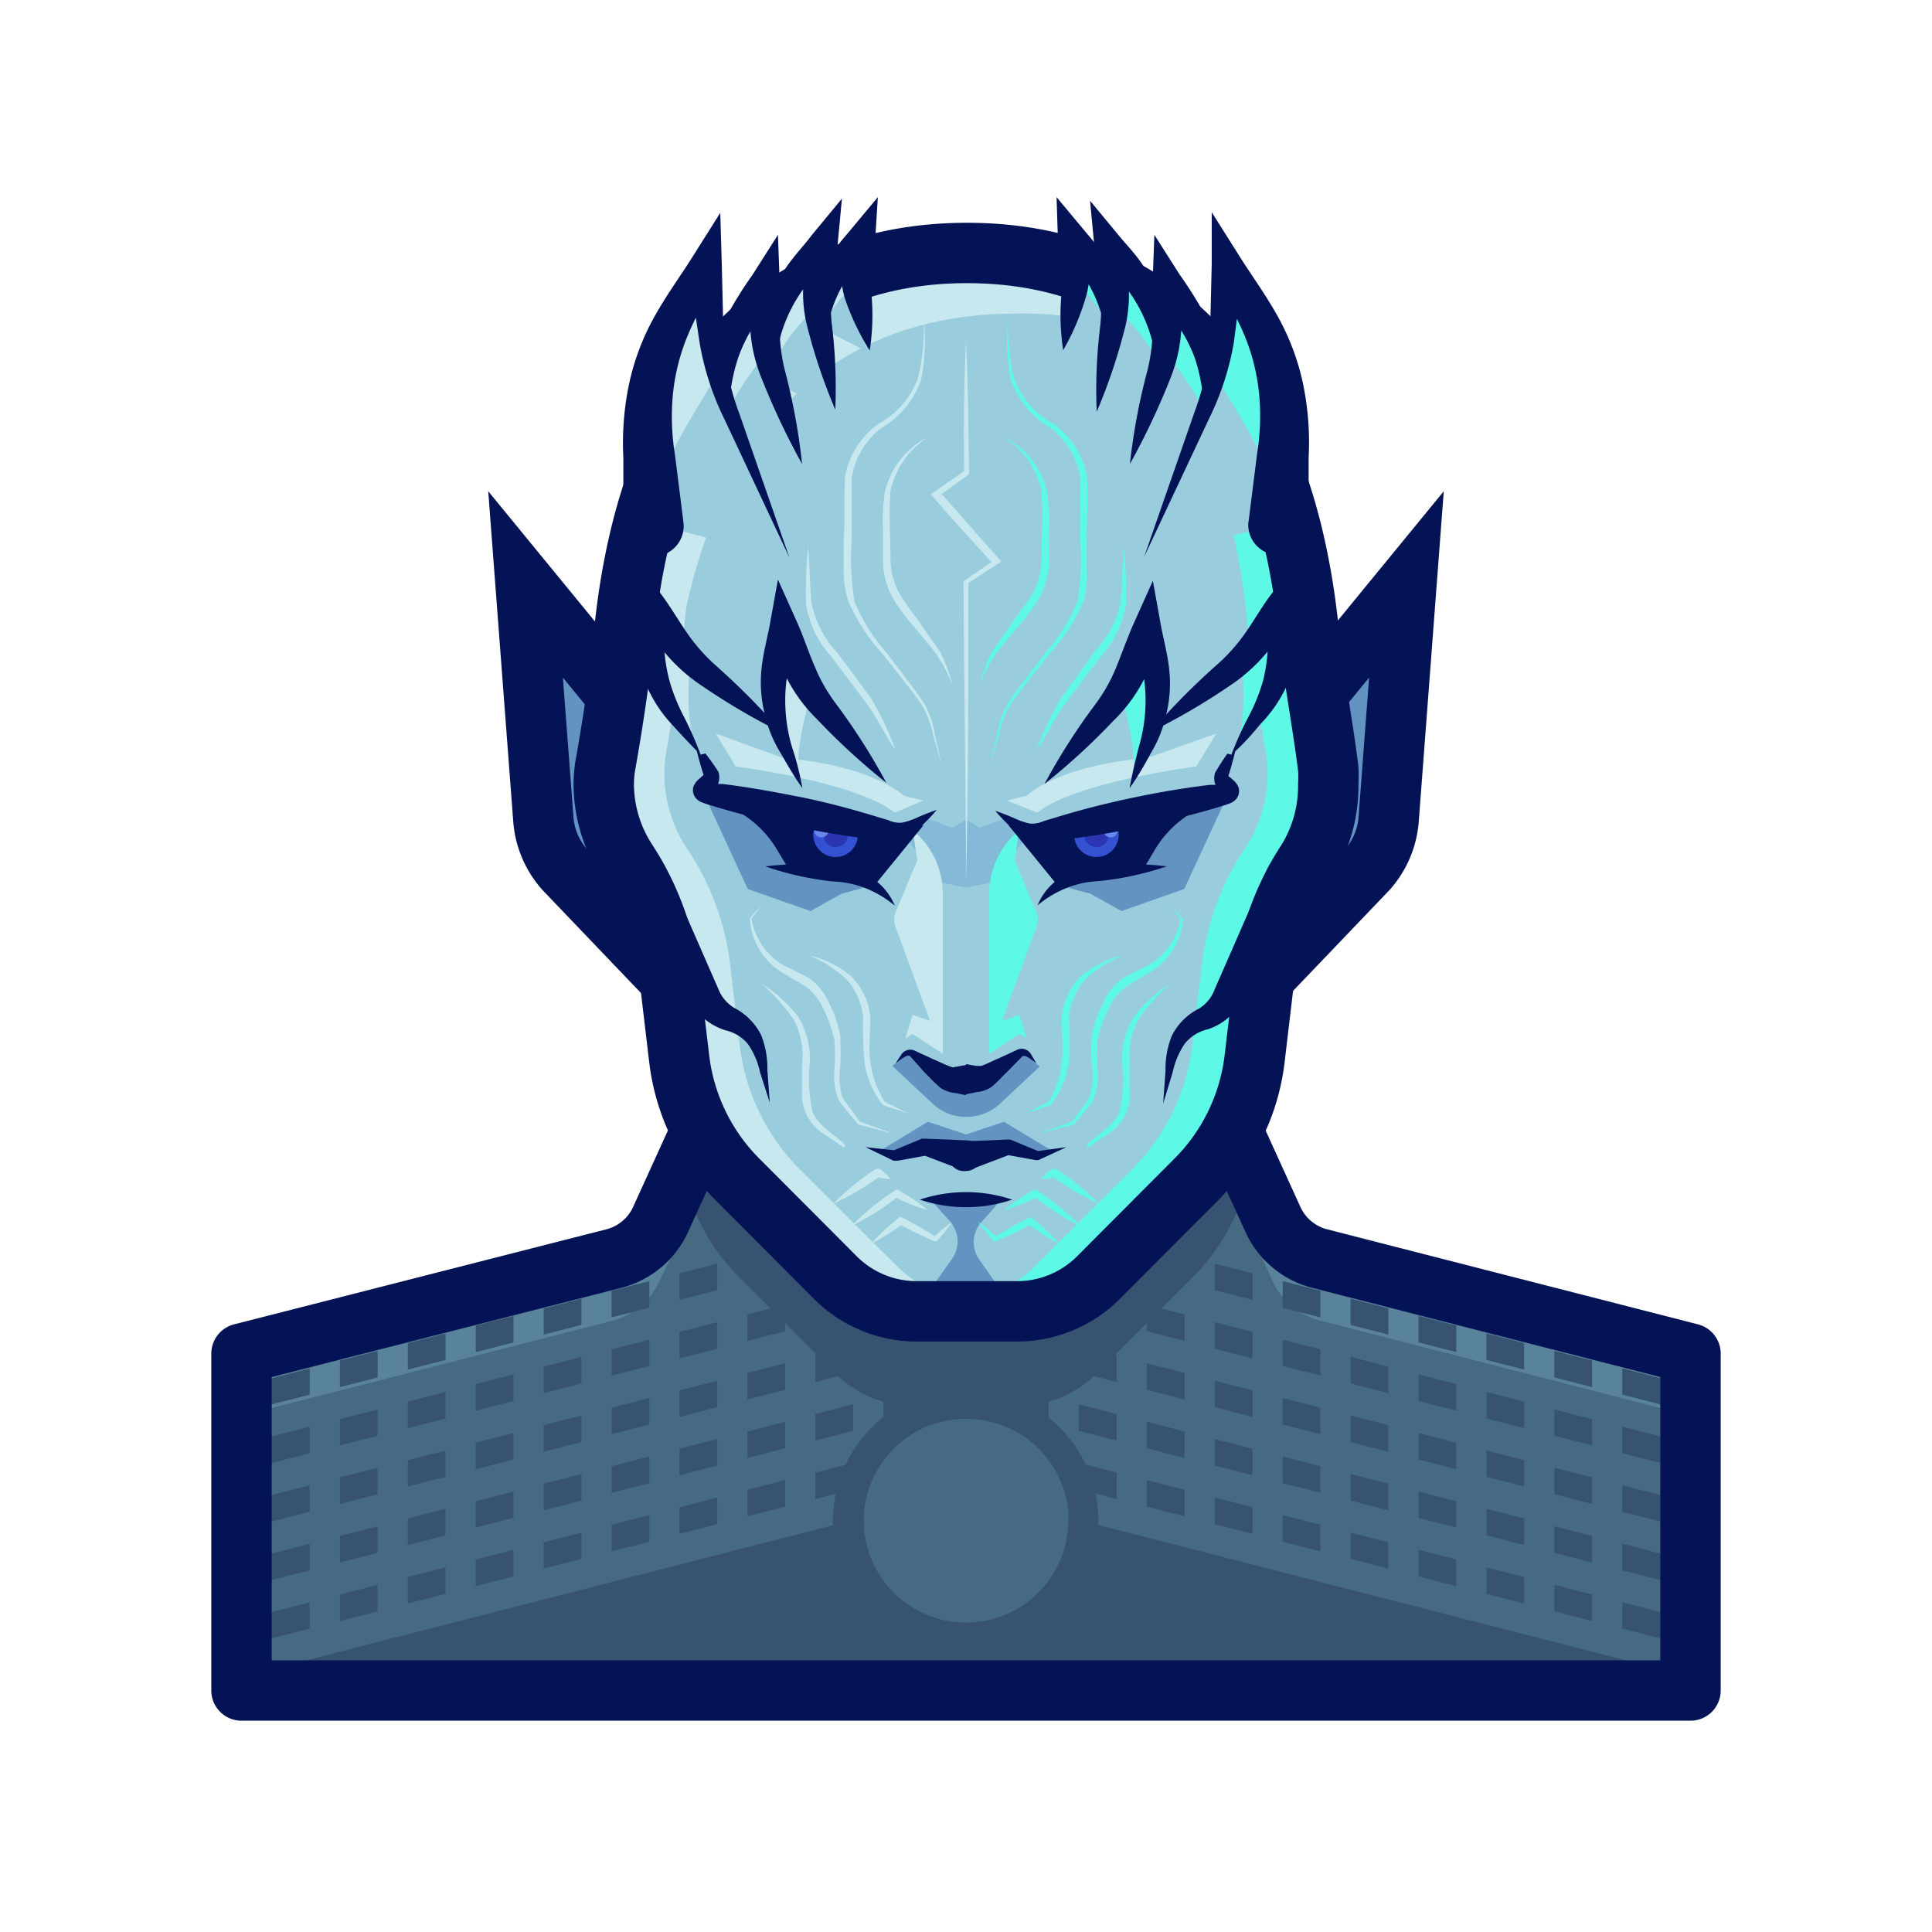<svg id="art" xmlns="http://www.w3.org/2000/svg" viewBox="0 0 64 64"><defs><style>.cls-1{fill:#456a82;}.cls-2{fill:#59839b;}.cls-3{fill:#385272;}.cls-4,.cls-6{fill:none;stroke:#041256;stroke-linecap:round;stroke-width:2px;}.cls-4{stroke-linejoin:round;}.cls-5{fill:#6394c1;}.cls-6{stroke-miterlimit:10;}.cls-7{fill:#99cddd;}.cls-8{fill:#c7e8ef;}.cls-9{fill:#84bad8;}.cls-10{fill:#5df9e6;}.cls-11{fill:#041256;}.cls-12{fill:#3351d1;}.cls-13{fill:#2b35b2;}.cls-14{fill:#6887ea;}</style></defs><title>game of thrones, game, thrones, king, walker, north, winter, series</title><path class="cls-1" d="M42.16,40.38l-1.11-2.44-2.43,2.44L32,38.68l-6.62,1.7L23,37.94l-1.11,2.44a2.34,2.34,0,0,1-1.55,1.31L8,44.84V56H56V44.84L43.71,41.69A2.34,2.34,0,0,1,42.16,40.38Z"/><path class="cls-2" d="M43.71,41.69a2.34,2.34,0,0,1-1.55-1.31l-1.11-2.44-2.43,2.44L32,38.68l-6.62,1.7L23,37.94l-1.11,2.44a2.34,2.34,0,0,1-1.55,1.31L8,44.84V46.9l12.29-3.15a2.35,2.35,0,0,0,1.55-1.3L23,40l2.43,2.43L32,40.75l6.62,1.69L41.05,40l1.11,2.44a2.35,2.35,0,0,0,1.55,1.3L56,46.9V44.84Z"/><polygon class="cls-3" points="52.74 52.82 51.49 52.5 51.49 53.38 52.74 53.7 52.74 52.82"/><polygon class="cls-3" points="50.49 52.24 49.24 51.92 49.24 52.8 50.49 53.12 50.49 52.24"/><polygon class="cls-3" points="14.76 51.92 13.51 52.24 13.51 53.12 14.76 52.8 14.76 51.92"/><polygon class="cls-3" points="11.26 53.7 12.51 53.38 12.51 52.5 11.26 52.82 11.26 53.7"/><polygon class="cls-3" points="48.24 51.66 46.99 51.34 46.99 52.22 48.24 52.54 48.24 51.66"/><polygon class="cls-3" points="39.24 49.35 37.99 49.03 37.99 49.91 39.24 50.23 39.24 49.35"/><polygon class="cls-3" points="45.99 51.09 44.74 50.77 44.74 51.64 45.99 51.96 45.99 51.09"/><polygon class="cls-3" points="41.49 49.93 40.24 49.61 40.24 50.49 41.49 50.81 41.49 49.93"/><polygon class="cls-3" points="43.74 50.51 42.49 50.19 42.49 51.07 43.74 51.39 43.74 50.51"/><polygon class="cls-3" points="35.74 49.33 36.99 49.66 36.99 48.78 35.74 48.46 35.74 49.33"/><polygon class="cls-3" points="17.01 51.34 15.76 51.66 15.76 52.54 17.01 52.22 17.01 51.34"/><polygon class="cls-3" points="10.26 53.08 8 53.66 8 54.53 10.26 53.95 10.26 53.08"/><polygon class="cls-3" points="34.74 48.2 32 47.5 29.26 48.2 29.26 49.08 32 48.37 34.74 49.08 34.74 48.2"/><polygon class="cls-3" points="53.74 53.08 53.74 53.95 56 54.53 56 53.66 53.74 53.08"/><polygon class="cls-3" points="28.26 48.46 27.01 48.78 27.01 49.66 28.26 49.33 28.26 48.46"/><polygon class="cls-3" points="26.01 49.03 24.76 49.35 24.76 50.23 26.01 49.91 26.01 49.03"/><polygon class="cls-3" points="19.26 50.77 18.01 51.09 18.01 51.96 19.26 51.64 19.26 50.77"/><polygon class="cls-3" points="21.51 50.19 20.26 50.51 20.26 51.39 21.51 51.07 21.51 50.19"/><polygon class="cls-3" points="23.76 49.61 22.51 49.93 22.51 50.81 23.76 50.49 23.76 49.61"/><polygon class="cls-3" points="52.74 50.88 51.49 50.56 51.49 51.44 52.74 51.76 52.74 50.88"/><polygon class="cls-3" points="50.49 50.3 49.24 49.98 49.24 50.86 50.49 51.18 50.49 50.3"/><polygon class="cls-3" points="14.76 49.98 13.51 50.3 13.51 51.18 14.76 50.86 14.76 49.98"/><polygon class="cls-3" points="11.26 51.76 12.51 51.44 12.51 50.56 11.26 50.88 11.26 51.76"/><polygon class="cls-3" points="48.24 49.73 46.99 49.41 46.99 50.28 48.24 50.6 48.24 49.73"/><polygon class="cls-3" points="39.24 47.42 37.99 47.1 37.99 47.97 39.24 48.3 39.24 47.42"/><polygon class="cls-3" points="45.99 49.15 44.74 48.83 44.74 49.71 45.99 50.03 45.99 49.15"/><polygon class="cls-3" points="41.49 47.99 40.24 47.67 40.24 48.55 41.49 48.87 41.49 47.99"/><polygon class="cls-3" points="43.74 48.57 42.49 48.25 42.49 49.13 43.74 49.45 43.74 48.57"/><polygon class="cls-3" points="35.74 47.4 36.99 47.72 36.99 46.84 35.74 46.52 35.74 47.4"/><polygon class="cls-3" points="17.01 49.41 15.76 49.73 15.76 50.6 17.01 50.28 17.01 49.41"/><polygon class="cls-3" points="10.26 51.14 8 51.72 8 52.59 10.26 52.02 10.26 51.14"/><polygon class="cls-3" points="34.74 46.26 32 45.56 29.26 46.26 29.26 47.14 32 46.44 34.74 47.14 34.74 46.26"/><polygon class="cls-3" points="53.74 51.14 53.74 52.02 56 52.59 56 51.72 53.74 51.14"/><polygon class="cls-3" points="28.26 46.52 27.01 46.84 27.01 47.72 28.26 47.4 28.26 46.52"/><polygon class="cls-3" points="26.01 47.1 24.76 47.42 24.76 48.3 26.01 47.97 26.01 47.1"/><polygon class="cls-3" points="19.26 48.83 18.01 49.15 18.01 50.03 19.26 49.71 19.26 48.83"/><polygon class="cls-3" points="21.51 48.25 20.26 48.57 20.26 49.45 21.51 49.13 21.51 48.25"/><polygon class="cls-3" points="23.76 47.67 22.51 47.99 22.51 48.87 23.76 48.55 23.76 47.67"/><polygon class="cls-3" points="52.74 48.94 51.49 48.62 51.49 49.5 52.74 49.82 52.74 48.94"/><polygon class="cls-3" points="50.49 48.37 49.24 48.05 49.24 48.92 50.49 49.24 50.49 48.37"/><polygon class="cls-3" points="14.76 48.05 13.51 48.37 13.51 49.24 14.76 48.92 14.76 48.05"/><polygon class="cls-3" points="11.26 49.82 12.51 49.5 12.51 48.62 11.26 48.94 11.26 49.82"/><polygon class="cls-3" points="48.24 47.79 46.99 47.47 46.99 48.35 48.24 48.67 48.24 47.79"/><polygon class="cls-3" points="39.24 45.48 37.99 45.16 37.99 46.04 39.24 46.36 39.24 45.48"/><polygon class="cls-3" points="45.99 47.21 44.74 46.89 44.74 47.77 45.99 48.09 45.99 47.21"/><polygon class="cls-3" points="41.49 46.06 40.24 45.74 40.24 46.61 41.49 46.94 41.49 46.06"/><polygon class="cls-3" points="43.74 46.63 42.49 46.31 42.49 47.19 43.74 47.51 43.74 46.63"/><polygon class="cls-3" points="35.74 45.46 36.99 45.78 36.99 44.9 35.74 44.58 35.74 45.46"/><polygon class="cls-3" points="17.01 47.47 15.76 47.79 15.76 48.67 17.01 48.35 17.01 47.47"/><polygon class="cls-3" points="10.26 49.2 8 49.78 8 50.66 10.26 50.08 10.26 49.2"/><polygon class="cls-3" points="34.74 44.33 32 43.62 29.26 44.33 29.26 45.2 32 44.5 34.74 45.2 34.74 44.33"/><polygon class="cls-3" points="53.74 49.2 53.74 50.08 56 50.66 56 49.78 53.74 49.2"/><polygon class="cls-3" points="28.26 44.58 27.01 44.9 27.01 45.78 28.26 45.46 28.26 44.58"/><polygon class="cls-3" points="26.01 45.16 24.76 45.48 24.76 46.36 26.01 46.04 26.01 45.16"/><polygon class="cls-3" points="19.26 46.89 18.01 47.21 18.01 48.09 19.26 47.77 19.26 46.89"/><polygon class="cls-3" points="21.51 46.31 20.26 46.63 20.26 47.51 21.51 47.19 21.51 46.31"/><polygon class="cls-3" points="23.76 45.74 22.51 46.06 22.51 46.94 23.76 46.61 23.76 45.74"/><polygon class="cls-3" points="52.74 47.01 51.49 46.69 51.49 47.56 52.74 47.88 52.74 47.01"/><polygon class="cls-3" points="50.49 46.43 49.24 46.11 49.24 46.99 50.49 47.31 50.49 46.43"/><polygon class="cls-3" points="14.76 46.11 13.51 46.43 13.51 47.31 14.76 46.99 14.76 46.11"/><polygon class="cls-3" points="11.26 47.88 12.51 47.56 12.51 46.69 11.26 47.01 11.26 47.88"/><polygon class="cls-3" points="48.24 45.85 46.99 45.53 46.99 46.41 48.24 46.73 48.24 45.85"/><polygon class="cls-3" points="39.24 43.54 37.99 43.22 37.99 44.1 39.24 44.42 39.24 43.54"/><polygon class="cls-3" points="45.99 45.27 44.74 44.95 44.74 45.83 45.99 46.15 45.99 45.27"/><polygon class="cls-3" points="41.49 44.12 40.24 43.8 40.24 44.68 41.49 45 41.49 44.12"/><polygon class="cls-3" points="43.74 44.7 42.49 44.38 42.49 45.25 43.74 45.57 43.74 44.7"/><polygon class="cls-3" points="35.74 43.52 36.99 43.84 36.99 42.97 35.74 42.64 35.74 43.52"/><polygon class="cls-3" points="17.01 45.53 15.76 45.85 15.76 46.73 17.01 46.41 17.01 45.53"/><polygon class="cls-3" points="10.26 47.26 8 47.84 8 48.72 10.26 48.14 10.26 47.26"/><polygon class="cls-3" points="34.74 42.39 32 41.69 29.26 42.39 29.26 43.27 32 42.56 34.74 43.27 34.74 42.39"/><polygon class="cls-3" points="53.74 47.26 53.74 48.14 56 48.72 56 47.84 53.74 47.26"/><polygon class="cls-3" points="28.26 42.64 27.01 42.97 27.01 43.84 28.26 43.52 28.26 42.64"/><polygon class="cls-3" points="26.01 43.22 24.76 43.54 24.76 44.42 26.01 44.1 26.01 43.22"/><polygon class="cls-3" points="19.26 44.95 18.01 45.27 18.01 46.15 19.26 45.83 19.26 44.95"/><polygon class="cls-3" points="21.51 44.38 20.26 44.7 20.26 45.57 21.51 45.25 21.51 44.38"/><polygon class="cls-3" points="23.76 43.8 22.51 44.12 22.51 45 23.76 44.68 23.76 43.8"/><polygon class="cls-3" points="52.74 45.07 51.49 44.75 51.49 45.63 52.74 45.95 52.74 45.07"/><polygon class="cls-3" points="50.49 44.49 49.24 44.17 49.24 45.05 50.49 45.37 50.49 44.49"/><polygon class="cls-3" points="14.76 44.17 13.51 44.49 13.51 45.37 14.76 45.05 14.76 44.17"/><polygon class="cls-3" points="11.26 45.95 12.51 45.63 12.51 44.75 11.26 45.07 11.26 45.95"/><polygon class="cls-3" points="48.24 43.91 46.99 43.59 46.99 44.47 48.24 44.79 48.24 43.91"/><polygon class="cls-3" points="39.24 41.6 37.99 41.28 37.99 42.16 39.24 42.48 39.24 41.6"/><polygon class="cls-3" points="45.99 43.34 44.74 43.02 44.74 43.89 45.99 44.21 45.99 43.34"/><polygon class="cls-3" points="41.49 42.18 40.24 41.86 40.24 42.74 41.49 43.06 41.49 42.18"/><polygon class="cls-3" points="43.74 42.76 42.49 42.44 42.49 43.32 43.74 43.64 43.74 42.76"/><polygon class="cls-3" points="35.74 41.58 36.99 41.91 36.99 41.03 35.74 40.71 35.74 41.58"/><polygon class="cls-3" points="17.01 43.59 15.76 43.91 15.76 44.79 17.01 44.47 17.01 43.59"/><polygon class="cls-3" points="10.26 45.33 8 45.91 8 46.78 10.26 46.2 10.26 45.33"/><polygon class="cls-3" points="34.74 40.45 32 39.75 29.26 40.45 29.26 41.33 32 40.63 34.74 41.33 34.74 40.45"/><polygon class="cls-3" points="53.74 45.33 53.74 46.2 56 46.78 56 45.91 53.74 45.33"/><polygon class="cls-3" points="28.26 40.71 27.01 41.03 27.01 41.91 28.26 41.58 28.26 40.71"/><polygon class="cls-3" points="26.01 41.28 24.76 41.6 24.76 42.48 26.01 42.16 26.01 41.28"/><polygon class="cls-3" points="19.26 43.02 18.01 43.34 18.01 44.21 19.26 43.89 19.26 43.02"/><polygon class="cls-3" points="21.51 42.44 20.26 42.76 20.26 43.64 21.51 43.32 21.51 42.44"/><polygon class="cls-3" points="23.76 41.86 22.51 42.18 22.51 43.06 23.76 42.74 23.76 41.86"/><path class="cls-3" d="M22.6,38.72a6.8,6.8,0,0,0,1.87,3.57l3.19,3.2a3.81,3.81,0,0,0,2.67,1.1h3.34a3.81,3.81,0,0,0,2.67-1.1l3.19-3.2a6.8,6.8,0,0,0,1.87-3.57l-.35-.78-2.43,2.44L32,38.68l-6.62,1.7L23,37.94Z"/><polygon class="cls-3" points="38.62 51.09 32 49.4 25.39 51.09 21.38 52.12 8 55.55 8 56 56 56 56 55.55 42.62 52.12 38.62 51.09"/><path class="cls-4" d="M23,37.94l-1.11,2.44a2.34,2.34,0,0,1-1.55,1.31L8,44.84V56H56V44.84L43.71,41.69a2.34,2.34,0,0,1-1.55-1.31l-1.11-2.44"/><path class="cls-5" d="M20.54,23.18l-3.13-3.82L18,27.15a2.83,2.83,0,0,0,.71,1.66l3.52,3.68Z"/><path class="cls-6" d="M20.54,23.18l-3.13-3.82L18,27.15a2.83,2.83,0,0,0,.71,1.66l3.52,3.68"/><path class="cls-5" d="M43.46,23.18l3.13-3.82L46,27.15a2.83,2.83,0,0,1-.71,1.66l-3.52,3.68Z"/><path class="cls-6" d="M43.46,23.18l3.13-3.82L46,27.15a2.83,2.83,0,0,1-.71,1.66l-3.52,3.68"/><path class="cls-7" d="M44,26a4.89,4.89,0,0,0,0-.54c-.19-1.53-.49-3.05-.65-4.58-.94-9-5.65-12.5-11.32-12.5S21.54,11.92,20.66,21.12c-.14,1.39-.35,2.77-.59,4.14A3.84,3.84,0,0,0,20,26a4.69,4.69,0,0,0,.77,2.53,9.12,9.12,0,0,1,1.39,3.68l.34,2.87a6.82,6.82,0,0,0,2,4.06l3.19,3.2a3.81,3.81,0,0,0,2.67,1.1h3.34a3.81,3.81,0,0,0,2.67-1.1l3.19-3.2a6.82,6.82,0,0,0,2-4.06l.34-2.87a9.12,9.12,0,0,1,1.39-3.68A4.69,4.69,0,0,0,44,26Z"/><path class="cls-8" d="M24.11,37.09l-.34-2.88a9,9,0,0,0-1.4-3.67,4.64,4.64,0,0,1-.7-3.29c.25-1.37.46-2.76.6-4.14.88-9.2,5.62-12.72,11.34-12.72a10.23,10.23,0,0,1,7.31,2.75A10,10,0,0,0,32,8.4c-5.72,0-10.46,3.52-11.34,12.72-.14,1.39-.35,2.77-.59,4.14A3.84,3.84,0,0,0,20,26a4.69,4.69,0,0,0,.77,2.53,9.12,9.12,0,0,1,1.39,3.68l.34,2.87a6.82,6.82,0,0,0,2,4.06l.51.51A6.86,6.86,0,0,1,24.11,37.09Z"/><polygon class="cls-9" points="34.15 27.57 33.41 27.07 32.46 27.42 32.01 27.16 31.99 27.16 31.54 27.42 30.59 27.07 29.86 27.57 31.23 29.25 31.97 29.39 31.97 29.4 32 29.39 32.03 29.4 32.03 29.39 32.77 29.25 34.15 27.57"/><path class="cls-5" d="M32.54,40.45l.63-.71H30.83l.63.71a1,1,0,0,1,.07,1.26l-.55.78,1,.27,1-.27-.55-.78A1,1,0,0,1,32.54,40.45Z"/><polygon class="cls-5" points="33.26 37.16 32 37.58 30.74 37.16 29.12 38.14 29.64 38.28 30.74 37.94 32 38.14 33.26 37.94 34.36 38.28 34.88 38.14 33.26 37.16"/><polygon class="cls-5" points="23.31 26.29 24.77 29.45 26.85 30.18 27.87 29.61 28.86 29.34 29.4 27.85 25.12 26.66 23.31 26.29"/><polygon class="cls-5" points="38.88 26.66 34.6 27.85 35.14 29.34 36.13 29.61 37.15 30.18 39.23 29.45 40.69 26.29 38.88 26.66"/><path class="cls-5" d="M33.9,34.88l-1.9.76-1.9-.76-.54.43,1.29,1.21A1.64,1.64,0,0,0,32,37h0a1.64,1.64,0,0,0,1.15-.46l1.29-1.21Z"/><path class="cls-8" d="M30.23,27.5h0a2.7,2.7,0,0,1,1,2.1v5.31l-1-.66-.24.16.24-.79.58.2-1.13-3.08a.7.7,0,0,1,0-.55l.71-1.7Z"/><path class="cls-10" d="M33.77,27.5h0a2.7,2.7,0,0,0-1,2.1v5.31l1-.66.24.16-.24-.79-.58.2,1.13-3.08a.7.7,0,0,0,0-.55l-.71-1.7Z"/><path class="cls-8" d="M32.37,43.05a3.74,3.74,0,0,1-2.66-1.11l-3.2-3.19a7,7,0,0,1-2-4.06l-.34-2.88a8.8,8.8,0,0,0-1.39-3.67,4.45,4.45,0,0,1-.7-3.29c.24-1.37.46-2.76.59-4.14.7-7.27,3.81-11,7.91-12.22-5.08.55-9.14,4.2-9.95,12.63-.14,1.39-.35,2.77-.59,4.14A3.84,3.84,0,0,0,20,26a4.69,4.69,0,0,0,.77,2.53,9.12,9.12,0,0,1,1.39,3.68l.34,2.87a6.82,6.82,0,0,0,2,4.06l3.19,3.2a3.81,3.81,0,0,0,2.67,1.1h3.34a3.75,3.75,0,0,0,1.68-.41Z"/><path class="cls-10" d="M31.63,43.05a3.74,3.74,0,0,0,2.66-1.11l3.2-3.19a7,7,0,0,0,2-4.06l.34-2.88a8.8,8.8,0,0,1,1.39-3.67,4.45,4.45,0,0,0,.7-3.29c-.24-1.37-.46-2.76-.59-4.14-.7-7.27-3.81-11-7.91-12.22,5.08.55,9.14,4.2,10,12.63.14,1.39.35,2.77.59,4.14A3.84,3.84,0,0,1,44,26a4.69,4.69,0,0,1-.77,2.53,9.12,9.12,0,0,0-1.39,3.68L41.5,35.1a6.82,6.82,0,0,1-2,4.06l-3.19,3.2a3.81,3.81,0,0,1-2.67,1.1H30.33a3.75,3.75,0,0,1-1.68-.41Z"/><path class="cls-4" d="M44,26a4.89,4.89,0,0,0,0-.54c-.19-1.53-.49-3.05-.65-4.58-.94-9-5.65-12.5-11.32-12.5S21.54,11.92,20.66,21.12c-.14,1.39-.35,2.77-.59,4.14A3.84,3.84,0,0,0,20,26a4.69,4.69,0,0,0,.77,2.53,9.12,9.12,0,0,1,1.39,3.68l.34,2.87a6.82,6.82,0,0,0,2,4.06l3.19,3.2a3.81,3.81,0,0,0,2.67,1.1h3.34a3.81,3.81,0,0,0,2.67-1.1l3.19-3.2a6.82,6.82,0,0,0,2-4.06l.34-2.87a9.12,9.12,0,0,1,1.39-3.68A4.69,4.69,0,0,0,44,26Z"/><path class="cls-11" d="M29.67,35.22l.19-.29a.36.36,0,0,1,.41-.14l.65.3c.19.08.45.21.59.25s.06,0,.15,0l.34-.06v1l-.34-.07a1.07,1.07,0,0,1-.5-.17c-.25-.21-.35-.34-.53-.51L30.16,35C30.07,34.89,29.85,35.1,29.67,35.22Z"/><path class="cls-11" d="M34.33,35.22c-.18-.12-.4-.33-.49-.2l-.47.48c-.18.17-.28.3-.53.51a1.07,1.07,0,0,1-.5.17l-.34.07v-1l.34.06c.09,0,.09,0,.15,0s.4-.17.59-.25l.65-.3a.36.36,0,0,1,.41.14Z"/><path class="cls-11" d="M22.05,28.77l1.75,4a1.26,1.26,0,0,0,.51.61,2.06,2.06,0,0,1,.9.9,2.93,2.93,0,0,1,.21,1.15l.08,1.1-.32-1a2.62,2.62,0,0,0-.4-.94,1.35,1.35,0,0,0-.75-.46,2.09,2.09,0,0,1-1.09-.81l-2.62-3.54a1,1,0,1,1,1.61-1.2A.82.82,0,0,1,22.05,28.77Z"/><path class="cls-11" d="M43.68,29.76l-2.62,3.53A2,2,0,0,1,40,34.1a1.36,1.36,0,0,0-.75.47,2.62,2.62,0,0,0-.4.94l-.32,1.05.08-1.1a2.87,2.87,0,0,1,.21-1.15,2,2,0,0,1,.9-.9,1.24,1.24,0,0,0,.51-.62l1.75-4a1,1,0,0,1,1.85.8A.82.82,0,0,1,43.68,29.76Z"/><path class="cls-11" d="M28.67,38l1,.11H29.6l.94-.39h.14l1.42.06a.51.51,0,0,1,0,1,.41.41,0,0,1-.16,0l-1.34-.51h.14l-1,.18H29.6Z"/><path class="cls-11" d="M35.33,38l-.93.43h-.09l-1-.18h.14l-1.34.51a.5.5,0,0,1-.65-.29.51.51,0,0,1,.29-.66.45.45,0,0,1,.16,0l1.42-.06h.14l.94.39h-.09Z"/><path class="cls-11" d="M30.47,39.74a4.81,4.81,0,0,1,3.06,0,4.81,4.81,0,0,1-3.06,0Z"/><path class="cls-11" d="M23.73,26.36l1,.7a3.49,3.49,0,0,1,1,1.07l.39.65,2.23.28.61.28,1.63-2-.89.23Z"/><circle class="cls-12" cx="27.68" cy="27.65" r="0.74"/><circle class="cls-13" cx="27.68" cy="27.65" r="0.41"/><circle class="cls-14" cx="27.21" cy="27.5" r="0.24"/><path class="cls-11" d="M23,24.52a8.25,8.25,0,0,1,.8,1.05.62.62,0,0,1-.08.53l-.1.16s-.05.1,0,0a.3.3,0,0,0-.08-.29l-.05,0h.13l.31,0c.83.1,1.65.25,2.47.41s1.63.37,2.43.61l.6.18a.87.87,0,0,0,.46.08,2.35,2.35,0,0,0,.54-.19c.19-.08.39-.16.6-.23-.14.17-.29.32-.44.47a2.28,2.28,0,0,1-.54.44,1.3,1.3,0,0,1-.77.1l-.63-.07c-.83-.1-1.65-.25-2.47-.42s-1.63-.37-2.43-.61l-.3-.09-.17-.06a.49.49,0,0,1-.19-.11.41.41,0,0,1-.12-.42.61.61,0,0,1,.17-.24l.1-.09c.05-.05.06-.05.07-.05A12,12,0,0,1,23,24.52Z"/><path class="cls-11" d="M25.35,28.7a9.65,9.65,0,0,1,2.34,0,2.4,2.4,0,0,1,1.17.37,2,2,0,0,1,.78.93,3.61,3.61,0,0,0-1-.59,3.22,3.22,0,0,0-1.05-.21A10.21,10.21,0,0,1,25.35,28.7Z"/><path class="cls-7" d="M23.21,25l-.9-1.33a4.82,4.82,0,0,1-.8-2.65V20l.73,1.08a5.74,5.74,0,0,0,1.14,1.22l2.51,2"/><path class="cls-8" d="M22.83,22v-.14a5.53,5.53,0,0,1-.58-.7L21.52,20v1a4.82,4.82,0,0,0,.8,2.65l.9,1.33C22.69,24.26,22.82,22.89,22.83,22Z"/><path class="cls-11" d="M23.21,25c-.33-.32-.64-.66-.95-1a4.5,4.5,0,0,1-1.19-2.62A13.47,13.47,0,0,1,21,20L21,18.45l.95,1.3c.3.41.57.88.84,1.26a5.92,5.92,0,0,0,.95,1.06,24,24,0,0,1,2.18,2.21,21.61,21.61,0,0,1-2.68-1.57A5.63,5.63,0,0,1,22,21.59c-.32-.46-.61-.85-.89-1.29L22,20l0,1.33a5.22,5.22,0,0,0,.18,1.23,6.18,6.18,0,0,0,.48,1.19A11.86,11.86,0,0,1,23.21,25Z"/><path class="cls-7" d="M26.58,26.11,26,24.62a4.58,4.58,0,0,1-.23-2.76l.22-1,.49,1.22a5.44,5.44,0,0,0,.86,1.42l2,2.44"/><path class="cls-8" d="M23.71,24.3l.66,1.09s4,.51,5.27,1.53l.95-.4-.65-.16s-1-1-4-1.25Z"/><path class="cls-8" d="M26.84,23l0-.14a5,5,0,0,1-.41-.8L26,20.85l-.22,1A4.58,4.58,0,0,0,26,24.62l.6,1.49C26.22,25.24,26.64,23.93,26.84,23Z"/><path class="cls-11" d="M26.58,26.11c-.27-.38-.5-.78-.73-1.18a4.21,4.21,0,0,1-.53-1.33,4.32,4.32,0,0,1-.09-1.48c.06-.52.17-.91.26-1.37l.28-1.55.66,1.47c.2.46.38,1,.56,1.41a5.57,5.57,0,0,0,.7,1.23,20.8,20.8,0,0,1,1.67,2.62,21.76,21.76,0,0,1-2.29-2.1,5.24,5.24,0,0,1-1-1.35c-.22-.51-.42-.95-.6-1.44l.94-.08-.31,1.29a5.14,5.14,0,0,0-.08,1.24,5.29,5.29,0,0,0,.22,1.27C26.39,25.21,26.5,25.65,26.58,26.11Z"/><path class="cls-7" d="M27.28,10.91l.11-.93a2.72,2.72,0,0,1,.67-1.47l.39-.45-.09.76a3.16,3.16,0,0,0,0,1l.35,1.82"/><path class="cls-8" d="M28.29,9.4l.05-.06a4.52,4.52,0,0,1,0-.52l.09-.76-.39.45A2.72,2.72,0,0,0,27.39,10l-.11.93C27.34,10.37,27.93,9.82,28.29,9.4Z"/><path class="cls-11" d="M27.28,10.91a4.55,4.55,0,0,1-.13-.81,2.4,2.4,0,0,1,.05-.88,2.63,2.63,0,0,1,.37-.84,7.79,7.79,0,0,1,.51-.65l1-1.2-.1,1.59c0,.29-.08.61-.11.87a3.33,3.33,0,0,0,0,.78,7.61,7.61,0,0,1-.06,1.84A8.07,8.07,0,0,1,28,9.92a3,3,0,0,1-.14-1c0-.34,0-.6.09-.91l.86.39-.52.55a3.59,3.59,0,0,0-.4.54,4.64,4.64,0,0,0-.3.67A5.57,5.57,0,0,1,27.28,10.91Z"/><path class="cls-7" d="M25.43,12.56l.18-1.43a4.2,4.2,0,0,1,1-2.25l.61-.69-.14,1.16a4.66,4.66,0,0,0,0,1.49l.52,2.8"/><path class="cls-8" d="M27,10.25l.08-.09a4.39,4.39,0,0,1,0-.81l.14-1.16-.61.69a4.2,4.2,0,0,0-1,2.25l-.18,1.43A5.31,5.31,0,0,1,27,10.25Z"/><path class="cls-11" d="M25.43,12.56c-.05-.42-.07-.83-.08-1.24A4.11,4.11,0,0,1,25.51,10a4,4,0,0,1,.58-1.21c.27-.38.53-.64.8-1l1-1.21-.15,1.6c0,.45-.13.93-.18,1.35a5.23,5.23,0,0,0,0,1.25,17.23,17.23,0,0,1,.11,2.79,18.69,18.69,0,0,1-.9-2.64,4.55,4.55,0,0,1-.16-1.48c.05-.5.08-.93.15-1.39l.86.39-.81.87a4.78,4.78,0,0,0-.6.91,4.93,4.93,0,0,0-.4,1.08C25.7,11.77,25.58,12.17,25.43,12.56Z"/><path class="cls-7" d="M23.92,14.48V12.87a4.72,4.72,0,0,1,.83-2.64l.58-.84v1.3a5.42,5.42,0,0,0,.26,1.65l1,3"/><path class="cls-8" d="M25.33,11.71l.08-.11a5.5,5.5,0,0,1-.08-.91V9.39l-.58.84a4.72,4.72,0,0,0-.83,2.64v1.61C23.92,13.54,24.8,12.49,25.33,11.71Z"/><path class="cls-11" d="M23.92,14.48c-.1-.45-.17-.9-.23-1.36a4.64,4.64,0,0,1,0-1.44,4.41,4.41,0,0,1,.49-1.4,13.28,13.28,0,0,1,.75-1.18l.84-1.32.06,1.61c0,.5,0,1,0,1.52a5.66,5.66,0,0,0,.18,1.4,20.63,20.63,0,0,1,.56,3.06,24,24,0,0,1-1.33-2.81A5.18,5.18,0,0,1,24.86,11c0-.56,0-1,0-1.57l.9.29L25,10.75a5,5,0,0,0-.55,1.11,6.11,6.11,0,0,0-.27,1.26C24.09,13.58,24,14,23.92,14.48Z"/><path class="cls-7" d="M21.65,17.35l-.2-2.64a7.74,7.74,0,0,1,1-4.44l.86-1.47L23.49,11a8.75,8.75,0,0,0,.63,2.67l2,4.85"/><path class="cls-8" d="M23.62,12.62l.11-.2A9,9,0,0,1,23.49,11L23.33,8.8l-.86,1.47a7.74,7.74,0,0,0-1,4.44l.2,2.64C21.53,15.8,22.84,14,23.62,12.62Z"/><path class="cls-11" d="M20.65,17.43l0-2.25a9.54,9.54,0,0,1,.18-2.42,8,8,0,0,1,.86-2.29c.41-.73.82-1.28,1.23-1.93l.94-1.49.05,1.71.06,2.52a8.31,8.31,0,0,0,.51,2.39l1.67,4.8-2.16-4.6a9.2,9.2,0,0,1-.81-2.49L22.8,8.84l1,.23c-.33.65-.73,1.36-1,2a6.82,6.82,0,0,0-.51,2,7.84,7.84,0,0,0,.07,2l.28,2.23a1,1,0,1,1-2,.25A.34.34,0,0,1,20.65,17.43Z"/><path class="cls-8" d="M28,37.94h0l.7,0-.69,0c-.38-.37-.89-.64-1.09-1.1a5,5,0,0,1-.1-1.56,2.68,2.68,0,0,0-.38-1.6,4.85,4.85,0,0,0-1.21-1.1,7,7,0,0,1,1.06,1.19,2.58,2.58,0,0,1,.28,1.51c0,.27,0,.54,0,.81a1.65,1.65,0,0,0,.15.84,1.51,1.51,0,0,0,.57.63l.67.46Z"/><path class="cls-8" d="M25.87,32.19c.29.19.62.34.87.53a1.9,1.9,0,0,1,.57.77,4.47,4.47,0,0,1,.33.95,6.61,6.61,0,0,1,0,1,2.16,2.16,0,0,0,.14,1c.21.3.43.54.65.81l0,0h0l1.14.3-1.09-.4c-.19-.27-.41-.55-.58-.81a2.55,2.55,0,0,1-.07-1,7.41,7.41,0,0,0,0-1.05,3.69,3.69,0,0,0-.34-1,2,2,0,0,0-.65-.86A9.23,9.23,0,0,0,26,32a2.21,2.21,0,0,1-1.11-1.57l.36-.46-.41.44h0A2.24,2.24,0,0,0,25.87,32.19Z"/><path class="cls-8" d="M28.83,35.18c-.06-.47,0-1,0-1.49a2.18,2.18,0,0,0-.67-1.38,3.31,3.31,0,0,0-1.36-.66,4,4,0,0,1,1.23.78,2.16,2.16,0,0,1,.56,1.28,12.74,12.74,0,0,0,.05,1.5,3,3,0,0,0,.61,1.4h0l.83.27-.77-.38A3.28,3.28,0,0,1,28.83,35.18Z"/><path class="cls-8" d="M28.11,19.94a6.4,6.4,0,0,0,1.16,1.76c.42.55.88,1.09,1.26,1.64a3.21,3.21,0,0,1,.38,1l.28,1-.22-1a3.27,3.27,0,0,0-.33-1c-.39-.59-.83-1.12-1.24-1.68a6.09,6.09,0,0,1-1.09-1.72,8.6,8.6,0,0,1-.1-2c0-.69,0-1.41,0-2.07a2.55,2.55,0,0,1,1-1.7,3,3,0,0,0,1.31-1.61,7.33,7.33,0,0,0,.08-2.09,7.33,7.33,0,0,1-.19,2.05,2.82,2.82,0,0,1-1.31,1.52A2.8,2.8,0,0,0,28,15.74c-.06.72,0,1.4-.05,2.1v1A3.23,3.23,0,0,0,28.11,19.94Z"/><path class="cls-8" d="M30.74,14.48a2.72,2.72,0,0,0-1.43,1.83,6,6,0,0,0-.06,1.19v1.17a2.68,2.68,0,0,0,.34,1.17,6.91,6.91,0,0,0,.71.95c.25.3.51.6.74.91a5.94,5.94,0,0,1,.52,1,5.75,5.75,0,0,0-.42-1.11c-.22-.34-.46-.63-.69-1a9.43,9.43,0,0,1-.66-.94,2.38,2.38,0,0,1-.29-1.07c0-.76-.06-1.58,0-2.32A2.83,2.83,0,0,1,30.74,14.48Z"/><path class="cls-8" d="M28.67,23.25c.37.49.64,1.08,1,1.61a10.36,10.36,0,0,0-.81-1.72L27.72,21.6A3.33,3.33,0,0,1,26.89,20c-.07-.6-.06-1.25-.12-1.88A15.11,15.11,0,0,0,26.7,20a3.33,3.33,0,0,0,.82,1.73Z"/><path class="cls-8" d="M30.74,40.09a7.23,7.23,0,0,0-1-.68l-.06,0-.07.05a8.57,8.57,0,0,0-1.4,1.15,8,8,0,0,0,1.48-.93A6.49,6.49,0,0,0,30.74,40.09Z"/><path class="cls-8" d="M29.5,39.06a1.32,1.32,0,0,0-.37-.34l-.06,0-.06,0a8.57,8.57,0,0,0-1.4,1.15A8.46,8.46,0,0,0,29.1,39,1.56,1.56,0,0,0,29.5,39.06Z"/><path class="cls-8" d="M29.86,40.32l-.07,0-.05.05a7,7,0,0,0-.89.84,10.67,10.67,0,0,0,1-.62c.36.19.73.37,1.12.53l.06,0,0,0a8,8,0,0,0,.51-.64,5.4,5.4,0,0,0-.58.47A11.7,11.7,0,0,0,29.86,40.32Z"/><path class="cls-11" d="M40.27,26.36l-1,.7a3.49,3.49,0,0,0-1,1.07l-.39.65-2.23.28-.61.28-1.63-2,.89.23Z"/><circle class="cls-12" cx="36.32" cy="27.65" r="0.74"/><circle class="cls-13" cx="36.32" cy="27.65" r="0.41"/><circle class="cls-14" cx="36.79" cy="27.5" r="0.24"/><path class="cls-11" d="M41,24.52a12,12,0,0,1-.31,1.19s0,0,.07.05l.1.09a.61.61,0,0,1,.17.24.41.41,0,0,1-.12.42.49.49,0,0,1-.19.11l-.17.06-.3.09c-.8.24-1.62.43-2.43.61s-1.64.32-2.47.42l-.63.07a1.3,1.3,0,0,1-.77-.1,2.28,2.28,0,0,1-.54-.44c-.15-.15-.3-.3-.44-.47.21.07.41.15.6.23a2.35,2.35,0,0,0,.54.19.87.87,0,0,0,.46-.08l.6-.18c.8-.24,1.61-.44,2.43-.61s1.64-.31,2.47-.41l.31,0h.13l0,0a.3.3,0,0,0-.08.29c0,.08,0,0,0,0l-.1-.16a.62.62,0,0,1-.08-.53A8.25,8.25,0,0,1,41,24.52Z"/><path class="cls-11" d="M38.65,28.7a10.21,10.21,0,0,1-2.28.49,3.22,3.22,0,0,0-1,.21,3.61,3.61,0,0,0-1,.59,2,2,0,0,1,.78-.93,2.4,2.4,0,0,1,1.17-.37A9.65,9.65,0,0,1,38.65,28.7Z"/><path class="cls-7" d="M40.79,25l.9-1.33a4.82,4.82,0,0,0,.8-2.65V20l-.73,1.08a5.74,5.74,0,0,1-1.14,1.22l-2.51,2"/><path class="cls-10" d="M41.17,22v-.14a5.53,5.53,0,0,0,.58-.7L42.48,20v1a4.82,4.82,0,0,1-.8,2.65L40.79,25C41.31,24.26,41.18,22.89,41.17,22Z"/><path class="cls-11" d="M40.79,25a11.86,11.86,0,0,1,.57-1.26,6.18,6.18,0,0,0,.48-1.19A5.22,5.22,0,0,0,42,21.36L42,20l.9.27c-.28.44-.57.83-.89,1.29a5.63,5.63,0,0,1-1.22,1.12,21.61,21.61,0,0,1-2.68,1.57,24,24,0,0,1,2.18-2.21A5.92,5.92,0,0,0,41.23,21c.27-.38.54-.85.84-1.26l1-1.3L43,20a13.47,13.47,0,0,1,0,1.4A4.5,4.5,0,0,1,41.74,24C41.43,24.38,41.12,24.72,40.79,25Z"/><path class="cls-7" d="M37.42,26.11l.6-1.49a4.58,4.58,0,0,0,.23-2.76l-.22-1-.49,1.22a5.44,5.44,0,0,1-.86,1.42l-2,2.44"/><path class="cls-8" d="M40.29,24.3l-.66,1.09s-4,.51-5.27,1.53l-1-.4.65-.16s1-1,4-1.25Z"/><path class="cls-10" d="M37.16,23l0-.14a5,5,0,0,0,.41-.8L38,20.85l.22,1A4.58,4.58,0,0,1,38,24.62l-.6,1.49C37.78,25.24,37.36,23.93,37.16,23Z"/><path class="cls-11" d="M37.42,26.11c.08-.46.19-.9.3-1.35a5.29,5.29,0,0,0,.22-1.27,5.14,5.14,0,0,0-.08-1.24L37.55,21l.94.08c-.18.49-.38.93-.6,1.44a5.24,5.24,0,0,1-1,1.35,21.76,21.76,0,0,1-2.29,2.1,20.8,20.8,0,0,1,1.67-2.62,5.57,5.57,0,0,0,.7-1.23c.18-.44.36-.95.56-1.41l.66-1.47.28,1.55c.09.46.2.85.26,1.37a4.32,4.32,0,0,1-.09,1.48,4.21,4.21,0,0,1-.53,1.33C37.92,25.33,37.69,25.73,37.42,26.11Z"/><path class="cls-7" d="M36.72,10.91,36.61,10a2.72,2.72,0,0,0-.67-1.47l-.39-.45.09.76a3.16,3.16,0,0,1,0,1l-.35,1.82"/><path class="cls-10" d="M35.71,9.4l-.05-.06a4.52,4.52,0,0,0,0-.52l-.09-.76.39.45A2.72,2.72,0,0,1,36.61,10l.11.93C36.66,10.37,36.07,9.82,35.71,9.4Z"/><path class="cls-11" d="M36.72,10.91a5.57,5.57,0,0,1-.32-.76,4.64,4.64,0,0,0-.3-.67,3.59,3.59,0,0,0-.4-.54l-.52-.55L36,8c.05.31.06.57.09.91a3,3,0,0,1-.14,1,8.07,8.07,0,0,1-.73,1.69,7.61,7.61,0,0,1-.06-1.84,3.33,3.33,0,0,0,0-.78c0-.26-.1-.58-.11-.87L35,6.53l1,1.2a7.79,7.79,0,0,1,.51.65,2.63,2.63,0,0,1,.37.84,2.4,2.4,0,0,1,.05.88A4.55,4.55,0,0,1,36.72,10.91Z"/><path class="cls-7" d="M38.57,12.56l-.18-1.43a4.2,4.2,0,0,0-1-2.25l-.61-.69.14,1.16a4.66,4.66,0,0,1,0,1.49l-.52,2.8"/><path class="cls-10" d="M37,10.25l-.08-.09a4.39,4.39,0,0,0,0-.81l-.14-1.16.61.69a4.2,4.2,0,0,1,1,2.25l.18,1.43A5.31,5.31,0,0,0,37,10.25Z"/><path class="cls-11" d="M38.57,12.56c-.15-.39-.27-.79-.38-1.18a4.93,4.93,0,0,0-.4-1.08,4.78,4.78,0,0,0-.6-.91l-.81-.87.86-.39c.07.46.1.89.15,1.39A4.55,4.55,0,0,1,37.23,11a18.69,18.69,0,0,1-.9,2.64,17.23,17.23,0,0,1,.11-2.79,5.23,5.23,0,0,0,0-1.25c0-.42-.15-.9-.18-1.35l-.15-1.6,1,1.21c.27.32.53.58.8,1A4,4,0,0,1,38.49,10a4.11,4.11,0,0,1,.16,1.29C38.64,11.73,38.62,12.14,38.57,12.56Z"/><path class="cls-7" d="M40.08,14.48V12.87a4.72,4.72,0,0,0-.83-2.64l-.58-.84v1.3a5.42,5.42,0,0,1-.26,1.65l-1,3"/><path class="cls-10" d="M38.67,11.71l-.08-.11a5.5,5.5,0,0,0,.08-.91V9.39l.58.84a4.72,4.72,0,0,1,.83,2.64v1.61C40.08,13.54,39.2,12.49,38.67,11.71Z"/><path class="cls-11" d="M40.08,14.48c-.1-.45-.17-.9-.23-1.36a6.11,6.11,0,0,0-.27-1.26A5,5,0,0,0,39,10.75l-.77-1.08.9-.29c0,.53,0,1,0,1.57a5.18,5.18,0,0,1-.37,1.61,24,24,0,0,1-1.33,2.81A20.63,20.63,0,0,1,38,12.31a5.66,5.66,0,0,0,.18-1.4c0-.48,0-1,0-1.52l.06-1.61.84,1.32a13.28,13.28,0,0,1,.75,1.18,4.41,4.41,0,0,1,.49,1.4,4.64,4.64,0,0,1,0,1.44C40.25,13.58,40.18,14,40.08,14.48Z"/><path class="cls-7" d="M42.35,17.35l.2-2.64a7.74,7.74,0,0,0-1-4.44L40.67,8.8,40.51,11a8.75,8.75,0,0,1-.63,2.67l-2,4.85"/><path class="cls-10" d="M40.38,12.62l-.11-.2A9,9,0,0,0,40.51,11l.16-2.15.86,1.47a7.74,7.74,0,0,1,1,4.44l-.2,2.64C42.47,15.8,41.16,14,40.38,12.62Z"/><path class="cls-11" d="M41.36,17.28l.28-2.23a7.84,7.84,0,0,0,.07-2,6.82,6.82,0,0,0-.51-2c-.26-.61-.66-1.32-1-2l1-.23-.33,2.54a9.2,9.2,0,0,1-.81,2.49l-2.16,4.6,1.67-4.8a8.31,8.31,0,0,0,.51-2.39l.06-2.52,0-1.71.94,1.49c.41.65.82,1.2,1.23,1.93a8,8,0,0,1,.86,2.29,9.54,9.54,0,0,1,.18,2.42l0,2.25a1,1,0,1,1-2-.05A.34.34,0,0,1,41.36,17.28Z"/><path class="cls-10" d="M36,37.94h0l-.7,0,.69,0c.38-.37.89-.64,1.09-1.1a5,5,0,0,0,.1-1.56,2.68,2.68,0,0,1,.38-1.6,4.85,4.85,0,0,1,1.21-1.1,7,7,0,0,0-1.06,1.19,2.58,2.58,0,0,0-.28,1.51c0,.27,0,.54,0,.81a1.65,1.65,0,0,1-.15.84,1.51,1.51,0,0,1-.57.63l-.67.46Z"/><path class="cls-10" d="M38.13,32.19c-.29.19-.62.34-.87.53a1.9,1.9,0,0,0-.57.77,4.47,4.47,0,0,0-.33.95,6.61,6.61,0,0,0,0,1,2.16,2.16,0,0,1-.14,1c-.21.3-.43.54-.65.81l0,0h0l-1.14.3,1.09-.4c.19-.27.41-.55.58-.81a2.55,2.55,0,0,0,.07-1,7.41,7.41,0,0,1,0-1.05,3.69,3.69,0,0,1,.34-1,2,2,0,0,1,.65-.86A9.23,9.23,0,0,1,38,32a2.21,2.21,0,0,0,1.11-1.57L38.78,30l.41.44h0A2.24,2.24,0,0,1,38.13,32.19Z"/><path class="cls-10" d="M35.17,35.18c.06-.47,0-1,0-1.49a2.18,2.18,0,0,1,.67-1.38,3.31,3.31,0,0,1,1.36-.66,4,4,0,0,0-1.23.78,2.16,2.16,0,0,0-.56,1.28,12.74,12.74,0,0,1,0,1.5,3,3,0,0,1-.61,1.4h0l-.83.27.77-.38A3.28,3.28,0,0,0,35.17,35.18Z"/><path class="cls-10" d="M35.89,19.94a6.4,6.4,0,0,1-1.16,1.76c-.42.55-.88,1.09-1.26,1.64a3.21,3.21,0,0,0-.38,1l-.28,1,.22-1a3.27,3.27,0,0,1,.33-1c.39-.59.83-1.12,1.24-1.68a6.09,6.09,0,0,0,1.09-1.72,8.6,8.6,0,0,0,.1-2c0-.69,0-1.41,0-2.07a2.55,2.55,0,0,0-1-1.7,3,3,0,0,1-1.31-1.61,7.33,7.33,0,0,1-.08-2.09,7.33,7.33,0,0,0,.19,2.05,2.82,2.82,0,0,0,1.31,1.52A2.8,2.8,0,0,1,36,15.74c.06.72,0,1.4,0,2.1v1A3.23,3.23,0,0,1,35.89,19.94Z"/><path class="cls-10" d="M33.26,14.48a2.72,2.72,0,0,1,1.43,1.83,6,6,0,0,1,.06,1.19v1.17a2.68,2.68,0,0,1-.34,1.17,6.91,6.91,0,0,1-.71.95c-.25.3-.51.6-.74.91a5.94,5.94,0,0,0-.52,1,5.75,5.75,0,0,1,.42-1.11c.22-.34.46-.63.69-1a9.43,9.43,0,0,0,.66-.94,2.38,2.38,0,0,0,.29-1.07c0-.76.06-1.58,0-2.32A2.83,2.83,0,0,0,33.26,14.48Z"/><path class="cls-10" d="M35.33,23.25c-.37.49-.64,1.08-1,1.61a10.36,10.36,0,0,1,.81-1.72l1.11-1.54A3.33,3.33,0,0,0,37.11,20c.07-.6.06-1.25.12-1.88A15.11,15.11,0,0,1,37.3,20a3.33,3.33,0,0,1-.82,1.73Z"/><path class="cls-10" d="M33.26,40.09a7.23,7.23,0,0,1,1-.68l.06,0,.07.05a8.57,8.57,0,0,1,1.4,1.15,8,8,0,0,1-1.48-.93A6.49,6.49,0,0,1,33.26,40.09Z"/><path class="cls-10" d="M34.5,39.06a1.32,1.32,0,0,1,.37-.34l.06,0,.06,0a8.57,8.57,0,0,1,1.4,1.15A8.46,8.46,0,0,1,34.9,39,1.56,1.56,0,0,1,34.5,39.06Z"/><path class="cls-10" d="M34.14,40.32l.07,0,0,.05a7,7,0,0,1,.89.84,10.67,10.67,0,0,1-1-.62c-.36.19-.73.37-1.12.53l-.06,0,0,0a8,8,0,0,1-.51-.64,5.4,5.4,0,0,1,.58.47A11.7,11.7,0,0,1,34.14,40.32Z"/><path class="cls-8" d="M32,11.28c.07,1.46.08,2.92.1,4.37v.06l0,0-1,.72,0-.17c.67.73,1.31,1.51,2,2.26l.07.08-.09.06-1,.65,0-.06c0,3.35,0,6.69-.08,10,0-3.35-.07-6.69-.08-10v0l0,0,1-.68,0,.13c-.67-.74-1.36-1.47-2-2.23l-.09-.1.11-.07,1-.7,0,.08C31.92,14.2,31.93,12.74,32,11.28Z"/><circle class="cls-1" cx="32" cy="50.36" r="3.39"/><path class="cls-3" d="M32,47a3.4,3.4,0,1,1-3.39,3.39A3.39,3.39,0,0,1,32,47m0-1a4.4,4.4,0,1,0,4.39,4.39A4.4,4.4,0,0,0,32,46Z"/></svg>